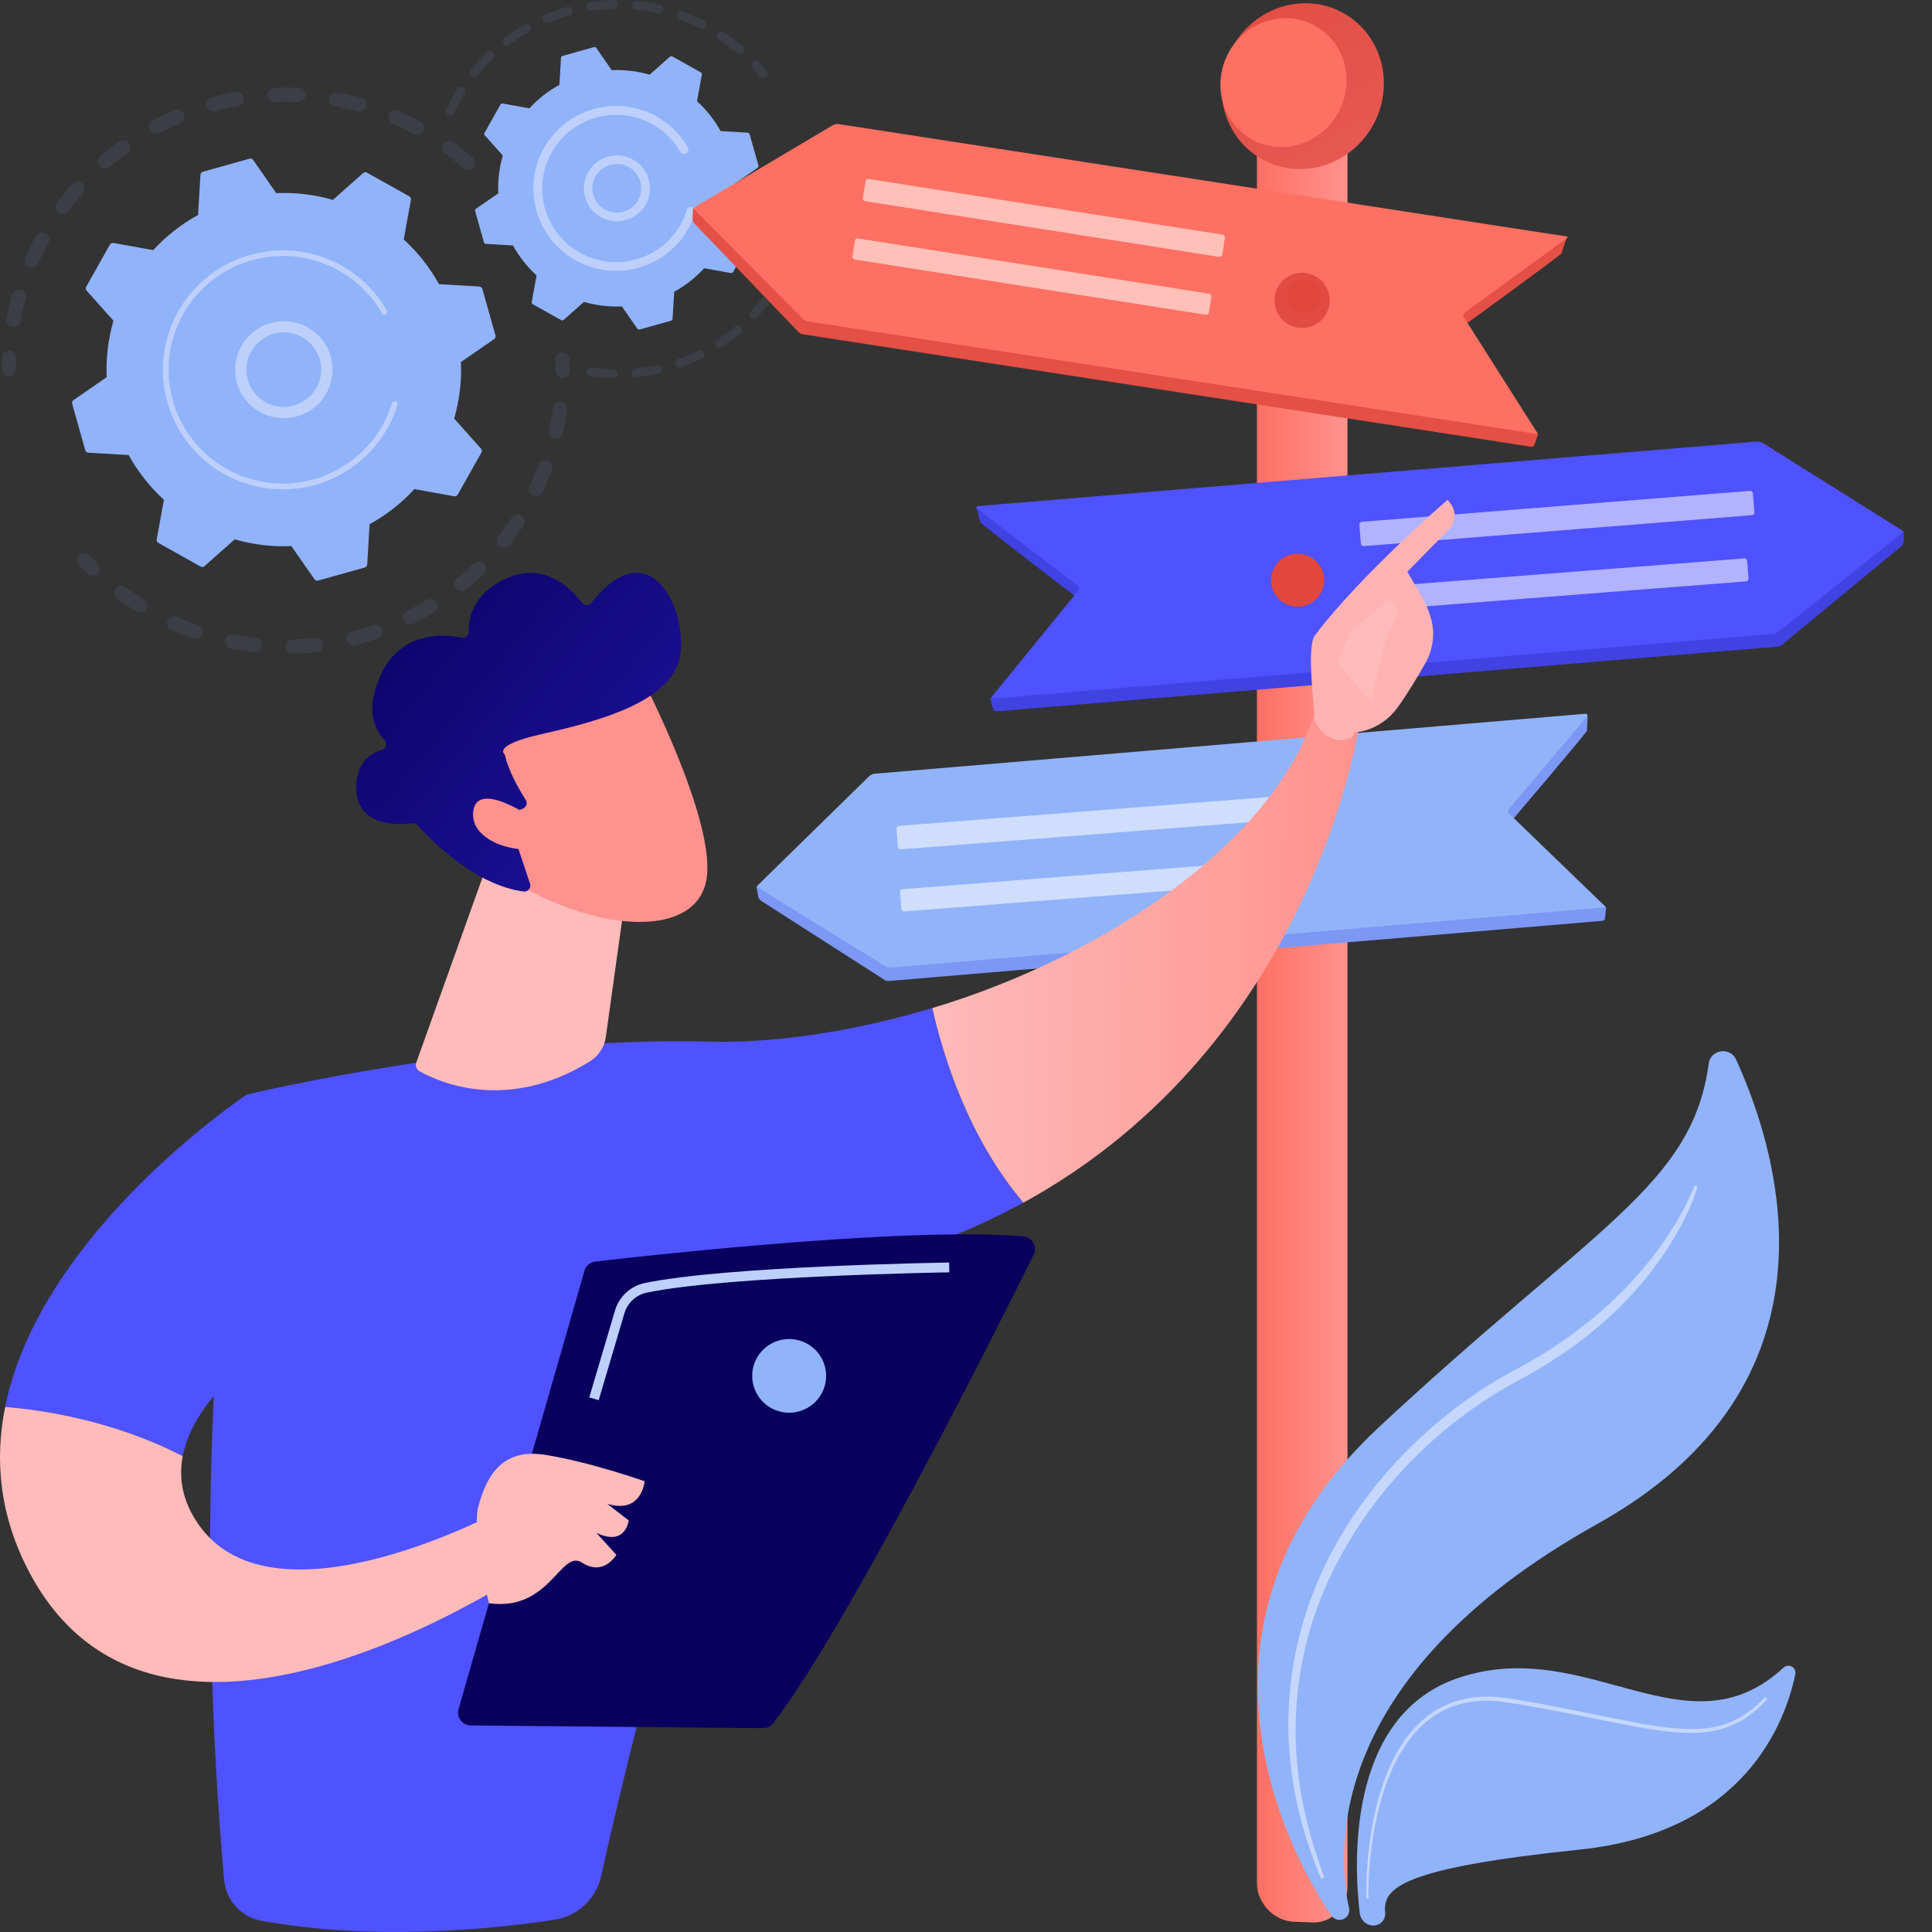 <svg width="91" height="91" viewBox="0 0 91 91" fill="none" xmlns="http://www.w3.org/2000/svg">
<rect x="0" y="0" width="91" height="91" fill="#333333" stroke="none"/>
<g clip-path="url(#clip0)">
<g opacity="0.3">
<path opacity="0.3" d="M22.293 7.89C22.264 7.923 22.229 7.95 22.19 7.969C22.15 7.989 22.108 8.001 22.064 8.004C22.02 8.007 21.976 8.001 21.934 7.987C21.892 7.973 21.854 7.951 21.821 7.922C21.55 7.687 21.264 7.46 20.973 7.247C20.902 7.196 20.854 7.118 20.84 7.032C20.826 6.946 20.846 6.857 20.896 6.786L20.9 6.781C20.953 6.709 21.031 6.662 21.119 6.648C21.207 6.634 21.297 6.656 21.368 6.708C21.675 6.932 21.976 7.171 22.261 7.419C22.323 7.473 22.363 7.548 22.374 7.63C22.384 7.712 22.363 7.794 22.316 7.862C22.309 7.872 22.301 7.881 22.293 7.89ZM19.482 6.309C19.164 6.138 18.836 5.979 18.507 5.837C18.464 5.821 18.424 5.797 18.391 5.766C18.358 5.734 18.331 5.696 18.313 5.655C18.295 5.613 18.286 5.567 18.286 5.522C18.286 5.476 18.295 5.431 18.314 5.389C18.332 5.348 18.359 5.31 18.392 5.279C18.426 5.248 18.465 5.224 18.508 5.208C18.551 5.193 18.597 5.187 18.643 5.19C18.688 5.193 18.733 5.205 18.774 5.226C19.12 5.376 19.466 5.543 19.8 5.723C19.878 5.765 19.936 5.836 19.961 5.92C19.986 6.004 19.977 6.095 19.936 6.173C19.93 6.184 19.923 6.195 19.915 6.206C19.868 6.273 19.798 6.32 19.718 6.339C19.639 6.359 19.555 6.348 19.482 6.309ZM16.846 5.251C16.499 5.155 16.144 5.073 15.789 5.007C15.745 5 15.704 4.984 15.666 4.96C15.629 4.936 15.596 4.905 15.571 4.869C15.545 4.833 15.527 4.792 15.518 4.748C15.508 4.705 15.508 4.66 15.516 4.617C15.524 4.573 15.541 4.531 15.565 4.494C15.59 4.457 15.621 4.426 15.658 4.401C15.695 4.376 15.737 4.359 15.78 4.35C15.824 4.342 15.869 4.342 15.912 4.351C16.285 4.42 16.659 4.506 17.025 4.607C17.067 4.619 17.107 4.639 17.142 4.666C17.176 4.693 17.205 4.726 17.227 4.764C17.248 4.803 17.262 4.845 17.268 4.888C17.273 4.932 17.27 4.976 17.258 5.018C17.246 5.06 17.226 5.1 17.199 5.134C17.172 5.169 17.139 5.198 17.1 5.219C17.062 5.241 17.02 5.255 16.976 5.26C16.933 5.266 16.888 5.262 16.846 5.251ZM14.039 4.806C13.678 4.79 13.313 4.789 12.953 4.804C12.864 4.808 12.778 4.776 12.713 4.716C12.647 4.656 12.608 4.573 12.605 4.484C12.601 4.396 12.633 4.309 12.693 4.244C12.754 4.179 12.837 4.14 12.926 4.137C13.305 4.121 13.689 4.122 14.068 4.139C14.157 4.143 14.241 4.182 14.3 4.248C14.361 4.313 14.392 4.399 14.388 4.488C14.384 4.576 14.345 4.659 14.279 4.719C14.214 4.779 14.127 4.81 14.039 4.806ZM11.201 4.997C10.847 5.062 10.491 5.141 10.143 5.235C10.1 5.247 10.055 5.25 10.011 5.245C9.967 5.24 9.924 5.226 9.886 5.205C9.847 5.183 9.813 5.154 9.786 5.119C9.758 5.084 9.738 5.044 9.727 5.001C9.715 4.958 9.712 4.913 9.718 4.87C9.724 4.826 9.739 4.783 9.761 4.745C9.784 4.707 9.814 4.674 9.849 4.647C9.885 4.62 9.925 4.601 9.968 4.59C10.335 4.492 10.71 4.408 11.082 4.34C11.126 4.331 11.171 4.331 11.215 4.34C11.259 4.349 11.3 4.366 11.337 4.391C11.374 4.416 11.405 4.448 11.43 4.485C11.454 4.523 11.471 4.564 11.479 4.608C11.487 4.652 11.486 4.697 11.476 4.74C11.466 4.784 11.448 4.825 11.422 4.861C11.396 4.897 11.363 4.928 11.325 4.951C11.288 4.975 11.245 4.99 11.201 4.997ZM8.477 5.808C8.146 5.948 7.817 6.105 7.498 6.273C7.42 6.311 7.33 6.317 7.247 6.29C7.164 6.264 7.095 6.206 7.055 6.129C7.014 6.053 7.005 5.963 7.029 5.88C7.053 5.797 7.109 5.726 7.184 5.683C7.52 5.506 7.867 5.342 8.215 5.193C8.256 5.176 8.299 5.167 8.343 5.167C8.387 5.166 8.431 5.174 8.472 5.191C8.513 5.207 8.55 5.231 8.581 5.262C8.613 5.293 8.638 5.329 8.655 5.37C8.672 5.41 8.681 5.454 8.681 5.497C8.682 5.541 8.674 5.585 8.657 5.625C8.641 5.666 8.616 5.703 8.585 5.734C8.555 5.766 8.518 5.791 8.477 5.808ZM0.575 15.381C0.488 15.364 0.411 15.314 0.361 15.241C0.311 15.168 0.292 15.079 0.308 14.992C0.378 14.62 0.466 14.247 0.568 13.881C0.592 13.796 0.649 13.725 0.726 13.682C0.804 13.639 0.895 13.628 0.98 13.652C1.065 13.676 1.137 13.732 1.181 13.809C1.224 13.886 1.236 13.976 1.212 14.061C1.114 14.408 1.033 14.762 0.966 15.114C0.958 15.158 0.941 15.199 0.917 15.235C0.893 15.272 0.862 15.304 0.826 15.328C0.79 15.353 0.749 15.37 0.706 15.379C0.663 15.388 0.618 15.389 0.575 15.381H0.575ZM6.003 7.2C5.711 7.41 5.425 7.636 5.153 7.87C5.085 7.928 4.998 7.957 4.909 7.95C4.821 7.944 4.738 7.902 4.68 7.835C4.622 7.768 4.593 7.681 4.6 7.593C4.606 7.504 4.648 7.422 4.715 7.364C5.002 7.118 5.305 6.88 5.61 6.659C5.675 6.613 5.753 6.592 5.831 6.598C5.91 6.604 5.984 6.638 6.04 6.693C6.096 6.748 6.131 6.821 6.138 6.899C6.146 6.977 6.126 7.055 6.081 7.12C6.06 7.151 6.033 7.178 6.003 7.2ZM1.363 12.579C1.323 12.562 1.286 12.536 1.256 12.505C1.225 12.473 1.201 12.436 1.185 12.395C1.169 12.354 1.161 12.311 1.162 12.267C1.163 12.223 1.173 12.18 1.19 12.14C1.342 11.793 1.511 11.449 1.692 11.117C1.734 11.039 1.806 10.981 1.891 10.955C1.976 10.93 2.068 10.94 2.146 10.982C2.224 11.024 2.282 11.095 2.308 11.18C2.333 11.265 2.324 11.357 2.281 11.435C2.109 11.751 1.949 12.078 1.805 12.407C1.796 12.428 1.785 12.447 1.772 12.466C1.728 12.529 1.662 12.575 1.588 12.595C1.513 12.616 1.434 12.61 1.363 12.579ZM3.903 9.108C3.666 9.377 3.438 9.661 3.224 9.951C3.172 10.021 3.094 10.067 3.007 10.081C2.921 10.094 2.832 10.073 2.761 10.022C2.69 9.971 2.641 9.894 2.626 9.808C2.611 9.722 2.631 9.633 2.681 9.561L2.684 9.555C2.909 9.251 3.15 8.952 3.399 8.668C3.455 8.602 3.535 8.56 3.621 8.552C3.707 8.543 3.793 8.568 3.861 8.621C3.929 8.675 3.974 8.752 3.986 8.838C3.998 8.923 3.976 9.01 3.925 9.08C3.919 9.09 3.911 9.099 3.903 9.108Z" fill="#91B3FA"/>
<path opacity="0.3" d="M0.688 17.578C0.727 17.522 0.748 17.456 0.749 17.388C0.749 17.216 0.754 17.041 0.762 16.868C0.766 16.78 0.735 16.693 0.675 16.628C0.615 16.562 0.531 16.523 0.443 16.519C0.354 16.515 0.267 16.547 0.202 16.606C0.136 16.666 0.097 16.749 0.093 16.838C0.085 17.02 0.08 17.203 0.079 17.385C0.079 17.456 0.101 17.525 0.143 17.583C0.185 17.64 0.244 17.683 0.312 17.705C0.38 17.726 0.453 17.726 0.521 17.703C0.589 17.68 0.647 17.636 0.688 17.578Z" fill="#91B3FA"/>
</g>
<g opacity="0.3">
<path opacity="0.3" d="M4.629 26.967C4.675 26.902 4.696 26.823 4.688 26.744C4.681 26.665 4.646 26.591 4.588 26.536C4.465 26.416 4.341 26.291 4.222 26.166C4.192 26.131 4.156 26.102 4.116 26.082C4.075 26.061 4.03 26.049 3.985 26.047C3.939 26.044 3.893 26.05 3.85 26.066C3.807 26.081 3.768 26.106 3.735 26.137C3.701 26.168 3.675 26.206 3.657 26.248C3.639 26.29 3.63 26.335 3.63 26.38C3.63 26.426 3.639 26.471 3.657 26.513C3.676 26.554 3.702 26.592 3.735 26.623C3.861 26.756 3.991 26.887 4.122 27.013C4.156 27.047 4.198 27.073 4.244 27.089C4.289 27.105 4.338 27.111 4.386 27.107C4.435 27.102 4.481 27.087 4.523 27.063C4.565 27.038 4.601 27.005 4.629 26.965V26.967Z" fill="#91B3FA"/>
<path opacity="0.3" d="M24.004 25.667C23.949 25.737 23.869 25.782 23.781 25.793C23.692 25.804 23.604 25.78 23.534 25.725C23.463 25.671 23.418 25.591 23.407 25.503C23.396 25.415 23.42 25.326 23.475 25.257C23.692 24.98 23.899 24.689 24.095 24.39C24.145 24.319 24.221 24.269 24.307 24.252C24.392 24.236 24.481 24.253 24.554 24.301C24.627 24.348 24.679 24.422 24.698 24.508C24.717 24.592 24.702 24.681 24.656 24.756C24.572 24.885 24.485 25.012 24.396 25.138C24.27 25.318 24.138 25.495 24.004 25.667ZM25.102 23.327C25.062 23.308 25.026 23.282 24.997 23.249C24.967 23.217 24.945 23.179 24.93 23.137C24.915 23.096 24.909 23.052 24.911 23.009C24.913 22.965 24.924 22.922 24.943 22.883C25.095 22.562 25.236 22.233 25.36 21.903C25.375 21.86 25.398 21.822 25.428 21.789C25.458 21.755 25.494 21.729 25.534 21.71C25.575 21.691 25.619 21.68 25.663 21.678C25.708 21.676 25.753 21.683 25.794 21.699C25.836 21.715 25.875 21.739 25.907 21.769C25.939 21.8 25.965 21.837 25.983 21.878C26.001 21.919 26.011 21.962 26.012 22.007C26.012 22.052 26.004 22.096 25.987 22.137C25.856 22.485 25.708 22.832 25.548 23.169C25.54 23.186 25.53 23.202 25.519 23.218C25.474 23.282 25.407 23.328 25.331 23.348C25.254 23.368 25.173 23.361 25.102 23.327ZM22.787 27.022C22.519 27.281 22.238 27.533 21.949 27.769C21.915 27.797 21.876 27.818 21.834 27.831C21.792 27.843 21.747 27.848 21.704 27.843C21.66 27.839 21.617 27.826 21.578 27.806C21.54 27.785 21.505 27.757 21.477 27.723C21.449 27.689 21.428 27.651 21.415 27.609C21.402 27.567 21.398 27.523 21.402 27.479C21.407 27.435 21.419 27.393 21.44 27.354C21.461 27.315 21.489 27.281 21.523 27.253C21.797 27.029 22.065 26.79 22.318 26.544C22.378 26.486 22.457 26.452 22.541 26.449C22.624 26.446 22.706 26.475 22.769 26.529C22.833 26.582 22.874 26.658 22.884 26.741C22.895 26.823 22.874 26.907 22.826 26.975C22.814 26.992 22.801 27.008 22.787 27.022ZM26.111 20.646C26.024 20.627 25.949 20.574 25.901 20.499C25.854 20.424 25.838 20.333 25.858 20.247C25.936 19.902 26 19.55 26.048 19.202C26.061 19.114 26.107 19.035 26.178 18.981C26.249 18.928 26.338 18.905 26.426 18.917C26.514 18.929 26.593 18.975 26.647 19.046C26.701 19.116 26.724 19.205 26.712 19.293C26.661 19.661 26.593 20.032 26.511 20.395C26.492 20.482 26.439 20.557 26.364 20.604C26.288 20.651 26.198 20.667 26.111 20.648V20.646ZM20.463 28.824C20.146 29.018 19.816 29.201 19.48 29.368C19.441 29.389 19.398 29.401 19.354 29.405C19.309 29.409 19.265 29.404 19.223 29.39C19.18 29.377 19.141 29.355 19.108 29.326C19.074 29.297 19.046 29.262 19.026 29.222C19.006 29.183 18.994 29.14 18.991 29.096C18.988 29.051 18.994 29.007 19.008 28.965C19.023 28.923 19.045 28.885 19.075 28.852C19.104 28.818 19.14 28.791 19.18 28.772C19.496 28.613 19.81 28.439 20.111 28.254C20.187 28.211 20.277 28.198 20.361 28.22C20.446 28.241 20.519 28.295 20.565 28.369C20.61 28.443 20.625 28.532 20.606 28.617C20.587 28.702 20.535 28.776 20.462 28.824H20.463ZM17.8 30.073C17.447 30.194 17.085 30.302 16.723 30.392C16.68 30.402 16.636 30.405 16.593 30.398C16.549 30.392 16.507 30.377 16.47 30.355C16.432 30.332 16.399 30.302 16.372 30.267C16.346 30.232 16.327 30.192 16.317 30.15C16.306 30.107 16.303 30.063 16.31 30.02C16.316 29.976 16.331 29.934 16.354 29.897C16.376 29.859 16.406 29.826 16.441 29.8C16.477 29.774 16.517 29.755 16.559 29.744C16.903 29.658 17.247 29.556 17.583 29.442C17.624 29.427 17.668 29.422 17.712 29.424C17.756 29.427 17.799 29.438 17.838 29.458C17.878 29.477 17.913 29.504 17.942 29.537C17.971 29.57 17.994 29.608 18.008 29.649C18.022 29.691 18.028 29.735 18.025 29.778C18.023 29.822 18.011 29.865 17.992 29.904C17.973 29.944 17.946 29.979 17.913 30.008C17.88 30.037 17.841 30.059 17.8 30.073H17.8ZM14.927 30.715C14.555 30.756 14.178 30.782 13.806 30.792C13.761 30.794 13.717 30.787 13.675 30.771C13.634 30.756 13.595 30.733 13.563 30.702C13.53 30.672 13.504 30.636 13.486 30.596C13.468 30.555 13.458 30.512 13.457 30.467C13.455 30.423 13.463 30.379 13.479 30.338C13.495 30.296 13.519 30.259 13.55 30.227C13.581 30.195 13.618 30.169 13.659 30.152C13.699 30.134 13.743 30.125 13.788 30.125C14.142 30.115 14.5 30.09 14.853 30.051C14.941 30.042 15.03 30.067 15.099 30.123C15.168 30.178 15.213 30.258 15.223 30.346C15.233 30.434 15.207 30.523 15.151 30.592C15.096 30.661 15.015 30.705 14.927 30.715ZM11.982 30.717C11.61 30.676 11.236 30.619 10.87 30.547C10.783 30.53 10.707 30.479 10.657 30.405C10.607 30.332 10.589 30.242 10.607 30.155C10.624 30.068 10.675 29.991 10.748 29.942C10.822 29.893 10.913 29.875 11 29.892C11.347 29.96 11.703 30.014 12.055 30.053C12.143 30.063 12.224 30.107 12.28 30.176C12.335 30.245 12.361 30.333 12.351 30.421C12.342 30.509 12.297 30.59 12.228 30.645C12.159 30.701 12.07 30.726 11.982 30.717ZM9.106 30.073C8.754 29.951 8.402 29.814 8.061 29.663C8.021 29.646 7.985 29.62 7.955 29.588C7.924 29.557 7.9 29.519 7.884 29.478C7.869 29.438 7.861 29.394 7.862 29.35C7.863 29.306 7.873 29.263 7.891 29.223C7.908 29.183 7.934 29.147 7.966 29.116C7.998 29.086 8.035 29.062 8.076 29.047C8.117 29.031 8.161 29.023 8.205 29.024C8.249 29.025 8.292 29.035 8.332 29.053C8.657 29.196 8.991 29.327 9.326 29.442C9.367 29.456 9.406 29.478 9.439 29.507C9.472 29.536 9.498 29.572 9.518 29.611C9.537 29.65 9.548 29.693 9.551 29.737C9.554 29.781 9.548 29.825 9.533 29.866C9.523 29.896 9.508 29.924 9.491 29.949C9.449 30.009 9.389 30.053 9.319 30.075C9.25 30.097 9.175 30.096 9.106 30.073ZM6.446 28.817C6.212 28.673 5.98 28.521 5.755 28.364C5.674 28.307 5.594 28.249 5.515 28.191C5.479 28.165 5.448 28.133 5.425 28.095C5.402 28.058 5.387 28.016 5.38 27.973C5.374 27.929 5.376 27.885 5.387 27.842C5.397 27.799 5.417 27.759 5.443 27.724C5.469 27.689 5.502 27.659 5.54 27.636C5.577 27.614 5.619 27.599 5.663 27.592C5.706 27.585 5.75 27.587 5.793 27.598C5.836 27.608 5.876 27.627 5.911 27.653C5.987 27.709 6.064 27.763 6.141 27.817C6.354 27.966 6.575 28.111 6.796 28.247C6.872 28.294 6.926 28.368 6.946 28.454C6.967 28.54 6.952 28.631 6.906 28.706C6.902 28.712 6.898 28.718 6.895 28.724C6.846 28.793 6.772 28.841 6.689 28.858C6.606 28.876 6.519 28.861 6.446 28.817Z" fill="#91B3FA"/>
<path opacity="0.3" d="M26.776 17.659C26.816 17.603 26.838 17.536 26.838 17.468C26.838 17.287 26.834 17.103 26.827 16.92C26.826 16.876 26.816 16.832 26.797 16.792C26.779 16.752 26.753 16.715 26.721 16.685C26.688 16.655 26.65 16.631 26.608 16.616C26.567 16.601 26.523 16.594 26.478 16.596C26.434 16.597 26.39 16.608 26.35 16.627C26.31 16.645 26.274 16.672 26.244 16.705C26.214 16.738 26.191 16.776 26.176 16.818C26.162 16.86 26.155 16.904 26.158 16.948C26.165 17.121 26.169 17.296 26.169 17.468C26.169 17.538 26.191 17.608 26.233 17.665C26.276 17.722 26.335 17.764 26.403 17.786C26.47 17.807 26.543 17.806 26.611 17.784C26.678 17.761 26.736 17.717 26.777 17.659H26.776Z" fill="#91B3FA"/>
</g>
<path d="M22.72 13.609C22.711 13.578 22.693 13.55 22.667 13.53C22.642 13.509 22.611 13.497 22.578 13.495L20.678 13.385C20.242 12.597 19.681 11.885 19.016 11.278L19.356 9.41C19.362 9.378 19.358 9.346 19.344 9.316C19.33 9.287 19.307 9.263 19.279 9.247L17.284 8.133C17.256 8.117 17.223 8.11 17.191 8.114C17.159 8.117 17.128 8.131 17.104 8.152L15.681 9.414C14.815 9.164 13.913 9.057 13.011 9.097L11.926 7.536C11.908 7.509 11.881 7.489 11.851 7.478C11.82 7.467 11.787 7.466 11.755 7.474L9.555 8.091C9.524 8.099 9.496 8.117 9.476 8.143C9.455 8.168 9.443 8.199 9.441 8.231L9.33 10.125C8.54 10.559 7.826 11.119 7.216 11.782L5.342 11.444C5.31 11.438 5.277 11.442 5.247 11.456C5.218 11.47 5.194 11.492 5.178 11.521L4.059 13.507C4.043 13.535 4.036 13.568 4.04 13.6C4.043 13.632 4.057 13.662 4.078 13.687L5.344 15.105C5.094 15.969 4.986 16.867 5.026 17.766L3.461 18.846C3.434 18.864 3.414 18.891 3.402 18.921C3.391 18.952 3.39 18.985 3.399 19.016L4.017 21.209C4.026 21.241 4.044 21.268 4.07 21.289C4.095 21.309 4.126 21.321 4.159 21.323L6.059 21.433C6.494 22.221 7.056 22.933 7.721 23.54L7.381 25.408C7.375 25.439 7.38 25.472 7.393 25.502C7.407 25.531 7.43 25.555 7.458 25.571L9.451 26.686C9.479 26.702 9.512 26.709 9.544 26.705C9.577 26.702 9.607 26.688 9.632 26.666L11.054 25.405C11.921 25.655 12.823 25.762 13.724 25.722L14.812 27.285C14.831 27.312 14.857 27.332 14.888 27.343C14.918 27.354 14.952 27.355 14.983 27.346L17.183 26.73C17.215 26.722 17.242 26.703 17.263 26.678C17.283 26.653 17.295 26.622 17.297 26.589L17.407 24.692C18.197 24.259 18.911 23.699 19.521 23.036L21.394 23.375C21.426 23.381 21.459 23.376 21.488 23.363C21.518 23.349 21.542 23.326 21.558 23.298L22.677 21.313C22.693 21.285 22.699 21.252 22.696 21.22C22.692 21.187 22.679 21.157 22.657 21.133L21.392 19.715C21.642 18.851 21.75 17.952 21.71 17.054L23.276 15.972C23.303 15.953 23.323 15.927 23.334 15.896C23.345 15.866 23.347 15.832 23.338 15.801L22.72 13.609Z" fill="#91B3FA"/>
<path d="M15.035 18.985C14.627 19.415 14.068 19.67 13.475 19.698C12.882 19.725 12.301 19.522 11.855 19.131C11.409 18.741 11.132 18.193 11.083 17.604C11.034 17.014 11.216 16.428 11.591 15.969C11.966 15.511 12.505 15.215 13.094 15.144C13.684 15.073 14.278 15.233 14.752 15.589C15.225 15.946 15.542 16.472 15.635 17.056C15.727 17.641 15.589 18.239 15.249 18.724C15.184 18.816 15.113 18.903 15.035 18.985ZM11.608 17.456C11.618 17.862 11.77 18.251 12.037 18.558C12.303 18.865 12.668 19.071 13.07 19.14C13.471 19.208 13.884 19.136 14.238 18.936C14.592 18.735 14.866 18.419 15.012 18.04C15.158 17.661 15.168 17.243 15.04 16.858C14.912 16.472 14.653 16.143 14.309 15.926C13.965 15.709 13.556 15.618 13.151 15.668C12.747 15.718 12.373 15.906 12.092 16.2C12.032 16.263 11.977 16.331 11.927 16.402C11.709 16.709 11.597 17.079 11.608 17.456Z" fill="#BDD0FB"/>
<path d="M17.936 20.664C18.048 20.506 18.151 20.343 18.246 20.174C18.276 20.121 18.305 20.067 18.334 20.013C18.473 19.746 18.591 19.468 18.686 19.183L18.689 19.171L18.7 19.138C18.707 19.117 18.714 19.096 18.721 19.073C18.727 19.056 18.729 19.038 18.728 19.02C18.727 19.002 18.722 18.985 18.714 18.969C18.706 18.953 18.695 18.938 18.681 18.927C18.667 18.915 18.651 18.906 18.634 18.901C18.616 18.896 18.598 18.894 18.58 18.896C18.562 18.898 18.545 18.903 18.529 18.912C18.514 18.921 18.5 18.932 18.488 18.947C18.477 18.961 18.469 18.977 18.465 18.994C18.228 19.759 17.823 20.462 17.278 21.05C16.734 21.639 16.064 22.099 15.318 22.396C14.573 22.693 13.77 22.82 12.968 22.768C12.167 22.716 11.387 22.486 10.687 22.094C10.525 22.004 10.369 21.906 10.218 21.8C9.13 21.035 8.366 19.895 8.073 18.601C7.779 17.307 7.977 15.95 8.629 14.793C10.082 12.213 13.368 11.294 15.955 12.742C16.803 13.216 17.507 13.912 17.991 14.753C18 14.77 18.014 14.785 18.03 14.796C18.055 14.814 18.085 14.822 18.115 14.82C18.146 14.819 18.175 14.806 18.197 14.786C18.22 14.765 18.235 14.738 18.239 14.708C18.244 14.678 18.238 14.647 18.223 14.621C17.812 13.905 17.248 13.288 16.571 12.815C16.415 12.705 16.253 12.603 16.086 12.509C13.37 10.99 9.92 11.957 8.395 14.663C7.711 15.877 7.503 17.302 7.811 18.66C8.12 20.019 8.922 21.216 10.064 22.019C10.222 22.13 10.386 22.233 10.555 22.328C11.774 23.01 13.203 23.217 14.566 22.91C15.93 22.603 17.13 21.803 17.936 20.664H17.936Z" fill="#BDD0FB"/>
<g opacity="0.3">
<path opacity="0.3" d="M36.108 3.599C36.134 3.563 36.147 3.519 36.145 3.474C36.144 3.43 36.128 3.387 36.1 3.352C35.991 3.215 35.876 3.08 35.758 2.95C35.74 2.929 35.718 2.912 35.694 2.9C35.669 2.888 35.642 2.881 35.615 2.879C35.587 2.878 35.56 2.881 35.534 2.89C35.508 2.899 35.484 2.913 35.464 2.932C35.443 2.95 35.427 2.972 35.415 2.997C35.404 3.022 35.397 3.049 35.396 3.076C35.394 3.103 35.399 3.131 35.408 3.156C35.418 3.182 35.432 3.205 35.451 3.225C35.563 3.35 35.672 3.479 35.779 3.609C35.795 3.63 35.816 3.648 35.84 3.661C35.864 3.674 35.89 3.683 35.917 3.686C35.944 3.689 35.971 3.686 35.998 3.679C36.024 3.671 36.048 3.659 36.069 3.642C36.084 3.629 36.097 3.615 36.108 3.599Z" fill="#91B3FA"/>
<path opacity="0.3" d="M34.993 2.471C34.958 2.513 34.907 2.538 34.852 2.542C34.797 2.546 34.743 2.528 34.701 2.492C34.483 2.303 34.254 2.126 34.017 1.96C33.968 1.925 33.919 1.891 33.867 1.857C33.844 1.841 33.825 1.822 33.81 1.799C33.795 1.777 33.784 1.752 33.779 1.725C33.774 1.698 33.774 1.671 33.779 1.645C33.785 1.618 33.795 1.593 33.81 1.57C33.842 1.526 33.889 1.496 33.943 1.486C33.996 1.475 34.051 1.485 34.097 1.514C34.151 1.55 34.203 1.586 34.255 1.622C34.504 1.796 34.743 1.983 34.972 2.181C35.013 2.217 35.038 2.268 35.042 2.322C35.046 2.376 35.029 2.43 34.993 2.472V2.471ZM32.962 1.326C32.649 1.168 32.327 1.029 31.998 0.911C31.949 0.89 31.911 0.852 31.89 0.803C31.868 0.755 31.866 0.701 31.884 0.651C31.902 0.602 31.938 0.561 31.985 0.537C32.032 0.513 32.087 0.508 32.137 0.523C32.483 0.647 32.82 0.793 33.148 0.958C33.172 0.971 33.194 0.988 33.211 1.008C33.229 1.029 33.242 1.052 33.251 1.078C33.259 1.104 33.263 1.131 33.261 1.158C33.258 1.185 33.251 1.212 33.239 1.236C33.234 1.244 33.229 1.253 33.223 1.261C33.195 1.302 33.152 1.331 33.104 1.342C33.056 1.354 33.005 1.349 32.96 1.326H32.962ZM30.988 0.617C30.646 0.54 30.3 0.484 29.951 0.45C29.898 0.443 29.85 0.415 29.817 0.374C29.784 0.332 29.768 0.279 29.773 0.225C29.779 0.172 29.804 0.123 29.845 0.089C29.886 0.054 29.939 0.036 29.992 0.04C30.358 0.076 30.721 0.134 31.08 0.215C31.106 0.221 31.131 0.232 31.154 0.247C31.176 0.263 31.195 0.283 31.209 0.306C31.224 0.329 31.233 0.354 31.238 0.381C31.243 0.407 31.242 0.435 31.236 0.461C31.23 0.488 31.219 0.513 31.203 0.535C31.188 0.557 31.168 0.576 31.145 0.59C31.122 0.605 31.096 0.614 31.069 0.619C31.043 0.624 31.015 0.623 30.989 0.617H30.988ZM28.901 0.412C28.55 0.421 28.201 0.452 27.854 0.504C27.827 0.508 27.8 0.506 27.774 0.5C27.747 0.493 27.722 0.482 27.701 0.466C27.679 0.449 27.66 0.429 27.646 0.406C27.632 0.383 27.623 0.357 27.619 0.33C27.615 0.303 27.616 0.276 27.623 0.25C27.629 0.224 27.641 0.199 27.657 0.177C27.673 0.155 27.694 0.137 27.717 0.123C27.74 0.109 27.766 0.1 27.793 0.096C28.156 0.041 28.523 0.009 28.89 6.62483e-05C28.918 -0.001 28.945 0.004 28.97 0.014C28.995 0.023 29.018 0.038 29.038 0.057C29.058 0.075 29.074 0.098 29.085 0.122C29.096 0.147 29.102 0.174 29.102 0.201C29.103 0.228 29.098 0.255 29.089 0.28C29.079 0.305 29.064 0.329 29.046 0.348C29.027 0.368 29.004 0.384 28.98 0.395C28.955 0.406 28.928 0.412 28.901 0.412ZM26.827 0.722C26.489 0.816 26.158 0.93 25.834 1.064C25.809 1.074 25.782 1.079 25.755 1.079C25.728 1.079 25.701 1.074 25.676 1.064C25.651 1.053 25.628 1.038 25.609 1.019C25.59 1 25.574 0.977 25.564 0.952C25.553 0.927 25.548 0.9 25.548 0.873C25.548 0.846 25.553 0.819 25.564 0.794C25.574 0.769 25.589 0.747 25.609 0.727C25.628 0.708 25.651 0.693 25.676 0.683C26.015 0.542 26.362 0.422 26.716 0.323C26.768 0.311 26.823 0.319 26.869 0.347C26.915 0.374 26.949 0.418 26.963 0.469C26.978 0.52 26.971 0.575 26.946 0.622C26.921 0.669 26.878 0.705 26.827 0.721V0.722ZM24.891 1.524C24.587 1.696 24.294 1.887 24.013 2.096C23.991 2.112 23.966 2.124 23.94 2.131C23.914 2.137 23.886 2.139 23.86 2.135C23.805 2.127 23.756 2.098 23.723 2.054C23.691 2.01 23.677 1.955 23.684 1.901C23.692 1.847 23.722 1.798 23.766 1.765C24.06 1.547 24.368 1.346 24.687 1.165C24.728 1.142 24.775 1.134 24.821 1.141C24.868 1.148 24.91 1.171 24.942 1.206C24.973 1.241 24.992 1.285 24.995 1.332C24.998 1.378 24.985 1.425 24.958 1.463C24.941 1.488 24.918 1.509 24.891 1.524ZM23.212 2.773C22.959 3.015 22.722 3.272 22.501 3.543C22.466 3.585 22.416 3.612 22.361 3.618C22.306 3.623 22.252 3.607 22.209 3.572C22.166 3.538 22.14 3.488 22.134 3.433C22.128 3.379 22.145 3.324 22.18 3.282C22.411 2.997 22.66 2.728 22.925 2.474C22.962 2.433 23.012 2.409 23.066 2.405C23.121 2.401 23.174 2.419 23.215 2.455C23.256 2.49 23.282 2.541 23.286 2.595C23.29 2.649 23.273 2.702 23.238 2.744C23.23 2.754 23.221 2.764 23.212 2.773ZM21.114 5.414C21.065 5.391 21.027 5.349 21.009 5.298C20.99 5.246 20.993 5.19 21.016 5.141C21.151 4.853 21.3 4.572 21.464 4.299C21.489 4.258 21.515 4.217 21.54 4.176C21.57 4.132 21.616 4.101 21.669 4.09C21.721 4.079 21.776 4.089 21.822 4.117C21.867 4.146 21.899 4.19 21.912 4.242C21.925 4.294 21.917 4.349 21.89 4.395C21.866 4.434 21.842 4.472 21.819 4.512C21.661 4.772 21.517 5.04 21.388 5.315C21.383 5.326 21.377 5.337 21.37 5.348C21.342 5.387 21.3 5.415 21.254 5.428C21.207 5.44 21.157 5.435 21.113 5.414H21.114Z" fill="#91B3FA"/>
</g>
<g opacity="0.3">
<path opacity="0.3" d="M36.35 14.124C36.138 14.416 35.909 14.695 35.664 14.959C35.626 14.997 35.575 15.019 35.521 15.02C35.468 15.021 35.416 15.001 35.377 14.965C35.337 14.928 35.313 14.878 35.31 14.825C35.307 14.772 35.325 14.719 35.36 14.679C35.594 14.427 35.813 14.161 36.016 13.882C36.031 13.86 36.051 13.841 36.074 13.827C36.097 13.813 36.123 13.803 36.15 13.799C36.177 13.794 36.204 13.795 36.23 13.801C36.257 13.807 36.282 13.818 36.304 13.834C36.326 13.85 36.345 13.87 36.359 13.893C36.374 13.915 36.383 13.941 36.388 13.968C36.392 13.995 36.392 14.022 36.386 14.048C36.379 14.075 36.368 14.1 36.352 14.122L36.35 14.124ZM36.649 13.293C36.625 13.28 36.604 13.262 36.587 13.241C36.57 13.22 36.558 13.195 36.55 13.169C36.543 13.143 36.541 13.116 36.544 13.089C36.547 13.062 36.555 13.036 36.568 13.013C36.735 12.713 36.884 12.403 37.014 12.085C37.034 12.034 37.074 11.994 37.125 11.972C37.175 11.951 37.232 11.951 37.283 11.971C37.334 11.992 37.375 12.032 37.396 12.082C37.417 12.133 37.418 12.189 37.397 12.24C37.261 12.573 37.106 12.898 36.931 13.212C36.928 13.219 36.924 13.225 36.92 13.232C36.89 13.274 36.846 13.303 36.796 13.314C36.746 13.326 36.694 13.318 36.649 13.293V13.293ZM34.879 15.706C34.603 15.938 34.313 16.154 34.011 16.351C33.965 16.379 33.91 16.388 33.858 16.376C33.806 16.364 33.76 16.332 33.731 16.288C33.702 16.243 33.691 16.189 33.7 16.137C33.71 16.084 33.74 16.037 33.784 16.006C34.072 15.818 34.349 15.613 34.613 15.391C34.651 15.359 34.7 15.342 34.75 15.343C34.8 15.344 34.848 15.363 34.885 15.397C34.922 15.431 34.946 15.477 34.951 15.526C34.957 15.576 34.944 15.626 34.915 15.667C34.905 15.681 34.894 15.694 34.881 15.706H34.879ZM37.489 11.36C37.462 11.353 37.438 11.341 37.416 11.324C37.395 11.308 37.376 11.287 37.363 11.264C37.349 11.24 37.34 11.214 37.337 11.187C37.333 11.16 37.335 11.133 37.342 11.107C37.432 10.775 37.501 10.438 37.549 10.098C37.557 10.043 37.586 9.995 37.63 9.962C37.673 9.929 37.729 9.915 37.783 9.922C37.837 9.93 37.886 9.959 37.919 10.003C37.952 10.046 37.966 10.101 37.959 10.155C37.908 10.512 37.836 10.866 37.742 11.214C37.736 11.237 37.725 11.259 37.711 11.279C37.687 11.314 37.652 11.34 37.613 11.354C37.573 11.369 37.529 11.371 37.489 11.36ZM33.072 16.886C32.748 17.045 32.415 17.185 32.074 17.304C32.048 17.314 32.02 17.319 31.992 17.318C31.964 17.317 31.937 17.311 31.912 17.3C31.886 17.288 31.864 17.271 31.845 17.251C31.826 17.23 31.812 17.206 31.803 17.18C31.793 17.154 31.79 17.126 31.791 17.099C31.793 17.071 31.801 17.044 31.813 17.019C31.826 16.994 31.843 16.972 31.864 16.954C31.886 16.936 31.91 16.923 31.937 16.915C32.262 16.801 32.58 16.668 32.889 16.516C32.938 16.494 32.994 16.491 33.044 16.509C33.095 16.527 33.137 16.564 33.16 16.613C33.184 16.661 33.188 16.716 33.172 16.767C33.155 16.818 33.12 16.861 33.072 16.886ZM31.033 17.6C30.68 17.677 30.322 17.733 29.962 17.768C29.907 17.773 29.853 17.756 29.81 17.722C29.768 17.687 29.741 17.637 29.736 17.582C29.731 17.528 29.747 17.474 29.782 17.431C29.817 17.389 29.868 17.363 29.922 17.357C30.265 17.324 30.606 17.271 30.943 17.197C30.997 17.185 31.053 17.195 31.099 17.224C31.146 17.254 31.178 17.3 31.19 17.354C31.202 17.407 31.192 17.463 31.163 17.51C31.133 17.556 31.087 17.588 31.033 17.6ZM28.88 17.807C28.518 17.797 28.158 17.767 27.8 17.714C27.747 17.705 27.7 17.675 27.668 17.631C27.637 17.588 27.623 17.534 27.631 17.481C27.639 17.428 27.668 17.38 27.71 17.347C27.753 17.314 27.807 17.299 27.86 17.306C28.201 17.356 28.545 17.386 28.89 17.394C28.944 17.397 28.994 17.421 29.031 17.46C29.067 17.5 29.087 17.552 29.086 17.605C29.084 17.659 29.062 17.71 29.024 17.748C28.985 17.785 28.934 17.806 28.88 17.807Z" fill="#91B3FA"/>
<path opacity="0.3" d="M38.008 9.184C38.032 9.15 38.045 9.11 38.046 9.069C38.049 8.893 38.046 8.716 38.04 8.542C38.035 8.489 38.011 8.439 37.971 8.404C37.931 8.369 37.878 8.35 37.825 8.352C37.771 8.354 37.721 8.377 37.684 8.416C37.647 8.454 37.626 8.506 37.626 8.559C37.633 8.724 37.635 8.894 37.632 9.062C37.631 9.106 37.645 9.149 37.67 9.185C37.696 9.221 37.733 9.248 37.775 9.262C37.817 9.275 37.862 9.275 37.904 9.261C37.946 9.247 37.983 9.22 38.008 9.184Z" fill="#91B3FA"/>
</g>
<path d="M35.309 6.325C35.303 6.304 35.291 6.286 35.274 6.272C35.257 6.259 35.236 6.251 35.215 6.249L33.942 6.175C33.65 5.648 33.275 5.172 32.83 4.765L33.057 3.516C33.061 3.495 33.058 3.473 33.049 3.453C33.04 3.433 33.025 3.417 33.005 3.406L31.672 2.66C31.653 2.649 31.631 2.645 31.61 2.647C31.588 2.65 31.567 2.659 31.551 2.673L30.599 3.517C30.019 3.35 29.416 3.279 28.813 3.305L28.087 2.26C28.074 2.242 28.056 2.229 28.035 2.222C28.015 2.215 27.993 2.215 27.972 2.221L26.5 2.632C26.479 2.638 26.46 2.65 26.447 2.667C26.433 2.684 26.425 2.705 26.424 2.726L26.349 3.995C25.82 4.285 25.343 4.66 24.935 5.103L23.681 4.877C23.66 4.873 23.638 4.875 23.618 4.885C23.598 4.894 23.582 4.909 23.571 4.928L22.823 6.257C22.812 6.276 22.808 6.298 22.81 6.319C22.812 6.341 22.821 6.361 22.836 6.378L23.683 7.326C23.515 7.905 23.443 8.506 23.47 9.107L22.421 9.831C22.403 9.843 22.39 9.861 22.382 9.881C22.375 9.901 22.374 9.924 22.38 9.945L22.794 11.412C22.799 11.433 22.812 11.452 22.829 11.465C22.846 11.479 22.866 11.487 22.888 11.488L24.162 11.562C24.453 12.089 24.828 12.566 25.273 12.972L25.046 14.222C25.042 14.243 25.045 14.265 25.054 14.285C25.064 14.305 25.079 14.321 25.098 14.331L26.431 15.078C26.45 15.088 26.472 15.093 26.494 15.091C26.515 15.088 26.536 15.079 26.552 15.065L27.504 14.22C28.084 14.387 28.688 14.459 29.291 14.433L30.017 15.478C30.029 15.496 30.047 15.509 30.067 15.517C30.088 15.524 30.11 15.525 30.131 15.519L31.604 15.107C31.625 15.101 31.643 15.088 31.657 15.072C31.671 15.055 31.678 15.034 31.68 15.012L31.754 13.743C32.283 13.452 32.76 13.078 33.168 12.634L34.422 12.861C34.443 12.865 34.465 12.862 34.485 12.853C34.505 12.844 34.521 12.829 34.532 12.81L35.28 11.48C35.291 11.461 35.296 11.44 35.293 11.418C35.291 11.396 35.282 11.376 35.268 11.36L34.42 10.413C34.588 9.835 34.66 9.233 34.633 8.632L35.682 7.908C35.7 7.896 35.713 7.878 35.721 7.858C35.728 7.837 35.729 7.815 35.723 7.794L35.309 6.325Z" fill="#91B3FA"/>
<path d="M30.187 9.941C29.91 10.232 29.529 10.405 29.127 10.422C28.724 10.439 28.331 10.301 28.029 10.035C27.727 9.769 27.54 9.397 27.507 8.996C27.475 8.596 27.599 8.199 27.855 7.888C28.11 7.577 28.476 7.377 28.876 7.33C29.277 7.283 29.68 7.392 30.001 7.635C30.322 7.878 30.536 8.235 30.598 8.632C30.66 9.029 30.566 9.434 30.334 9.763C30.29 9.826 30.241 9.885 30.187 9.941ZM28.26 9.7C28.481 9.91 28.777 10.023 29.082 10.015C29.387 10.007 29.676 9.879 29.886 9.658C29.99 9.549 30.071 9.42 30.125 9.279C30.18 9.138 30.205 8.988 30.201 8.838C30.197 8.687 30.163 8.539 30.102 8.401C30.04 8.264 29.952 8.139 29.842 8.036C29.733 7.932 29.603 7.851 29.462 7.797C29.321 7.743 29.171 7.717 29.02 7.721C28.868 7.725 28.72 7.759 28.581 7.82C28.443 7.882 28.319 7.97 28.215 8.079C28.176 8.12 28.14 8.164 28.108 8.21C27.95 8.435 27.878 8.71 27.906 8.983C27.934 9.257 28.06 9.511 28.26 9.7Z" fill="#BDD0FB"/>
<path d="M32.207 11.11C32.435 10.786 32.614 10.428 32.735 10.05L32.745 10.018C32.758 9.976 32.757 9.932 32.743 9.891C32.729 9.85 32.702 9.814 32.667 9.789C32.649 9.777 32.629 9.767 32.608 9.761C32.556 9.745 32.499 9.75 32.451 9.776C32.403 9.802 32.366 9.845 32.35 9.897C32.277 10.133 32.179 10.361 32.057 10.576L32.037 10.612C31.75 11.111 31.342 11.531 30.85 11.833C30.582 11.997 30.294 12.124 29.992 12.211L29.985 12.213L29.962 12.219C29.522 12.344 29.061 12.38 28.607 12.326C28.152 12.272 27.713 12.129 27.315 11.904C27.211 11.846 27.109 11.783 27.011 11.714C26.586 11.414 26.233 11.023 25.98 10.569C25.726 10.116 25.578 9.611 25.546 9.093C25.514 8.574 25.599 8.055 25.795 7.574C25.991 7.093 26.293 6.661 26.678 6.312C27.063 5.962 27.522 5.703 28.021 5.554C28.521 5.405 29.047 5.369 29.562 5.449C30.077 5.53 30.567 5.724 30.996 6.018C31.425 6.312 31.783 6.699 32.043 7.149C32.058 7.175 32.079 7.197 32.103 7.215C32.142 7.242 32.189 7.255 32.236 7.252C32.283 7.249 32.327 7.23 32.362 7.199C32.397 7.167 32.42 7.124 32.427 7.078C32.434 7.032 32.425 6.984 32.402 6.943C32.118 6.45 31.729 6.025 31.262 5.698C30.418 5.105 29.371 4.87 28.352 5.046C27.334 5.222 26.427 5.794 25.832 6.636C25.237 7.478 25.001 8.521 25.178 9.536C25.354 10.552 25.928 11.455 26.773 12.048C26.882 12.125 26.995 12.196 27.112 12.261C27.954 12.731 28.94 12.873 29.881 12.661C30.822 12.448 31.651 11.896 32.207 11.11Z" fill="#BDD0FB"/>
<path d="M63.468 6.872V88.856C63.468 89.398 63.248 89.887 62.874 90.188C62.59 90.417 62.231 90.564 61.836 90.549L60.935 90.517C60.025 90.484 59.204 89.652 59.204 88.703V7.011L63.468 6.872Z" fill="url(#paint0_linear)"/>
<path d="M65.183 3.931C65.182 4.59 65.02 5.239 64.713 5.823C64.405 6.406 63.959 6.907 63.415 7.281C62.806 7.702 62.087 7.939 61.346 7.962C60.98 7.974 60.613 7.931 60.259 7.835C60.003 7.765 59.755 7.667 59.52 7.543C59.462 7.51 59.403 7.477 59.345 7.445C58.259 6.792 57.537 5.587 57.537 4.187C57.537 2.037 59.241 0.232 61.346 0.155C63.461 0.076 65.183 1.766 65.183 3.931Z" fill="url(#paint1_linear)"/>
<path d="M63.426 3.789C63.426 4.301 63.3 4.806 63.061 5.26C62.822 5.713 62.475 6.102 62.052 6.393C61.579 6.721 61.02 6.906 60.444 6.924C60.159 6.934 59.874 6.901 59.599 6.826C59.399 6.772 59.207 6.696 59.024 6.599C58.978 6.575 58.933 6.55 58.888 6.522C58.043 6.015 57.482 5.078 57.482 3.989C57.482 2.318 58.806 0.915 60.444 0.854C62.088 0.792 63.426 2.106 63.426 3.789Z" fill="url(#paint2_linear)"/>
<path d="M32.644 9.802L32.972 9.971L39.175 6.18L69.556 10.656L73.805 11.141L73.555 11.931C73.522 12.016 68.686 15.528 68.686 15.528L72.449 20.45L72.268 20.956C72.258 20.985 72.239 21.009 72.213 21.025C72.187 21.041 72.157 21.047 72.127 21.044L68.22 20.44L37.822 15.747C37.737 15.733 37.658 15.692 37.598 15.63L32.71 10.529C32.678 10.495 32.653 10.455 32.637 10.411C32.621 10.367 32.615 10.321 32.618 10.274L32.644 9.802Z" fill="url(#paint3_linear)"/>
<path d="M39.518 5.847L73.805 11.141C73.813 11.142 73.819 11.146 73.824 11.151C73.83 11.156 73.833 11.162 73.835 11.17C73.836 11.177 73.836 11.184 73.833 11.191C73.83 11.198 73.826 11.204 73.82 11.208L68.988 14.73C68.957 14.754 68.935 14.789 68.928 14.828C68.921 14.866 68.928 14.906 68.949 14.94L72.404 20.381C72.408 20.387 72.41 20.394 72.41 20.401C72.41 20.408 72.409 20.415 72.405 20.421C72.401 20.427 72.396 20.432 72.389 20.435C72.383 20.438 72.376 20.439 72.369 20.439L38.059 15.141C37.961 15.126 37.87 15.079 37.8 15.008L32.688 9.848C32.683 9.843 32.679 9.836 32.677 9.829C32.675 9.823 32.674 9.815 32.675 9.808C32.676 9.801 32.678 9.794 32.682 9.788C32.686 9.782 32.692 9.777 32.698 9.773L39.209 5.908C39.302 5.852 39.411 5.83 39.518 5.847Z" fill="url(#paint4_linear)"/>
<path d="M35.627 41.76L35.974 41.845L40.958 36.837L70.666 34.126L74.631 33.632C74.65 33.63 74.67 33.632 74.688 33.638C74.707 33.644 74.724 33.654 74.738 33.667C74.752 33.68 74.764 33.696 74.771 33.714C74.778 33.732 74.781 33.752 74.78 33.771L74.748 34.417C74.735 34.505 70.967 38.937 70.967 38.937L75.652 42.736L75.597 43.257C75.595 43.286 75.582 43.313 75.561 43.334C75.541 43.355 75.513 43.369 75.484 43.372L71.658 43.694L41.884 46.205C41.8 46.212 41.716 46.191 41.646 46.145L35.858 42.435C35.819 42.41 35.787 42.378 35.762 42.34C35.737 42.302 35.72 42.26 35.712 42.215L35.627 41.76Z" fill="#7D97F4"/>
<path d="M41.205 36.443L74.689 33.619C74.704 33.618 74.719 33.622 74.733 33.629C74.746 33.636 74.757 33.648 74.764 33.661C74.771 33.675 74.774 33.69 74.772 33.705C74.77 33.72 74.764 33.734 74.754 33.746L71.068 38.111C71.043 38.141 71.031 38.179 71.033 38.217C71.035 38.255 71.051 38.291 71.078 38.319L75.593 42.68C75.598 42.685 75.602 42.691 75.603 42.697C75.605 42.704 75.604 42.711 75.602 42.718C75.6 42.724 75.595 42.73 75.59 42.734C75.585 42.738 75.578 42.74 75.571 42.741L41.967 45.575C41.87 45.584 41.774 45.561 41.692 45.51L35.677 41.793C35.671 41.789 35.666 41.784 35.663 41.778C35.659 41.772 35.656 41.766 35.656 41.758C35.655 41.751 35.656 41.744 35.658 41.738C35.66 41.731 35.664 41.725 35.669 41.72L40.927 36.573C41.002 36.498 41.1 36.453 41.205 36.443Z" fill="#91B3FA"/>
<path opacity="0.56" d="M61.005 37.445L42.342 38.899C42.273 38.905 42.221 38.965 42.227 39.034L42.294 39.891C42.299 39.96 42.36 40.011 42.429 40.006L61.092 38.552C61.161 38.546 61.213 38.486 61.208 38.417L61.14 37.56C61.135 37.491 61.075 37.44 61.005 37.445Z" fill="white"/>
<path opacity="0.56" d="M61.105 41.488L42.59 42.93C42.557 42.932 42.524 42.922 42.499 42.9C42.474 42.879 42.458 42.848 42.455 42.815L42.393 42.015C42.39 41.982 42.401 41.949 42.423 41.924C42.444 41.899 42.475 41.883 42.508 41.881L61.023 40.438C61.056 40.436 61.089 40.447 61.114 40.468C61.14 40.49 61.155 40.52 61.158 40.554L61.221 41.353C61.223 41.386 61.212 41.419 61.191 41.444C61.169 41.469 61.138 41.485 61.105 41.488Z" fill="white"/>
<path d="M89.679 25.033L89.318 25.177L83.064 21.141L50.515 23.63L45.983 23.888L46.168 24.595C46.197 24.679 51.031 28.387 51.031 28.387L46.636 32.913L46.785 33.413C46.794 33.442 46.814 33.468 46.839 33.484C46.865 33.501 46.896 33.509 46.927 33.506L51.115 33.159L83.699 30.461C83.79 30.455 83.876 30.42 83.946 30.363L89.55 25.733C89.585 25.703 89.615 25.667 89.635 25.625C89.656 25.584 89.667 25.539 89.669 25.493L89.679 25.033Z" fill="url(#paint5_linear)"/>
<path d="M82.728 20.799L46.051 23.837C46.037 23.837 46.024 23.842 46.014 23.851C46.003 23.859 45.995 23.871 45.992 23.884C45.988 23.897 45.988 23.91 45.992 23.923C45.997 23.936 46.005 23.947 46.016 23.955L50.777 27.599C50.792 27.611 50.805 27.626 50.815 27.642C50.824 27.659 50.83 27.678 50.833 27.697C50.835 27.716 50.833 27.735 50.828 27.754C50.822 27.772 50.813 27.789 50.801 27.804L46.69 32.847C46.685 32.852 46.682 32.859 46.682 32.867C46.681 32.874 46.683 32.881 46.686 32.888C46.69 32.894 46.695 32.899 46.702 32.903C46.708 32.906 46.715 32.907 46.723 32.906L83.497 29.862C83.601 29.853 83.701 29.814 83.782 29.749L89.628 25.073C89.634 25.069 89.638 25.063 89.641 25.056C89.644 25.05 89.645 25.043 89.645 25.035C89.644 25.028 89.642 25.021 89.638 25.015C89.635 25.009 89.63 25.004 89.624 25L83.051 20.877C82.954 20.817 82.841 20.79 82.728 20.799Z" fill="url(#paint6_linear)"/>
<path opacity="0.56" d="M82.428 23.12L64.144 24.578C64.075 24.584 64.023 24.644 64.029 24.713L64.1 25.607C64.106 25.677 64.167 25.728 64.236 25.723L82.52 24.265C82.59 24.259 82.641 24.199 82.636 24.13L82.564 23.235C82.558 23.166 82.498 23.115 82.428 23.12Z" fill="white"/>
<path opacity="0.56" d="M82.159 26.302L64.076 27.711C64.007 27.716 63.955 27.776 63.96 27.845L64.025 28.678C64.031 28.747 64.091 28.798 64.16 28.793L82.243 27.384C82.313 27.378 82.364 27.318 82.359 27.249L82.294 26.417C82.288 26.348 82.228 26.297 82.159 26.302Z" fill="white"/>
<path d="M62.616 14.356C62.731 13.649 62.249 12.982 61.539 12.867C60.829 12.752 60.16 13.233 60.045 13.941C59.93 14.648 60.412 15.315 61.122 15.43C61.832 15.544 62.501 15.064 62.616 14.356Z" fill="url(#paint7_linear)"/>
<path d="M61.417 14.737C61.858 14.737 62.216 14.381 62.216 13.941C62.216 13.501 61.858 13.145 61.417 13.145C60.976 13.145 60.618 13.501 60.618 13.941C60.618 14.381 60.976 14.737 61.417 14.737Z" fill="url(#paint8_linear)"/>
<path d="M62.34 27.615C62.499 26.943 62.081 26.27 61.407 26.111C60.733 25.953 60.058 26.369 59.899 27.041C59.74 27.713 60.157 28.386 60.831 28.544C61.505 28.703 62.181 28.287 62.34 27.615Z" fill="url(#paint9_linear)"/>
<path d="M61.208 27.899C61.633 27.899 61.977 27.555 61.977 27.131C61.977 26.708 61.633 26.364 61.208 26.364C60.782 26.364 60.438 26.708 60.438 27.131C60.438 27.555 60.782 27.899 61.208 27.899Z" fill="url(#paint10_linear)"/>
<path d="M62.12 40.072C62.629 39.565 62.629 38.743 62.12 38.236C61.611 37.728 60.786 37.728 60.278 38.236C59.769 38.743 59.769 39.565 60.278 40.072C60.786 40.579 61.611 40.579 62.12 40.072Z" fill="url(#paint11_linear)"/>
<path d="M62.064 39.128C62.165 38.699 61.899 38.27 61.469 38.169C61.039 38.068 60.609 38.333 60.507 38.761C60.406 39.19 60.672 39.619 61.102 39.72C61.532 39.821 61.962 39.556 62.064 39.128Z" fill="url(#paint12_linear)"/>
<path opacity="0.56" d="M57.593 11.055L40.913 8.43C40.844 8.419 40.78 8.466 40.769 8.534L40.643 9.332C40.632 9.4 40.679 9.464 40.747 9.475L57.428 12.1C57.496 12.11 57.561 12.064 57.572 11.995L57.698 11.198C57.709 11.129 57.662 11.065 57.593 11.055Z" fill="white"/>
<path opacity="0.56" d="M56.956 13.835L40.408 11.232C40.339 11.221 40.275 11.268 40.264 11.336L40.147 12.08C40.136 12.148 40.182 12.212 40.251 12.223L56.799 14.826C56.867 14.837 56.931 14.791 56.942 14.722L57.06 13.978C57.071 13.91 57.024 13.846 56.956 13.835Z" fill="white"/>
<path d="M33.365 49.062C23.04 48.794 11.617 51.558 11.617 51.558C8.897 66.516 10.094 83.433 10.557 88.557C10.6 89.023 10.795 89.463 11.112 89.809C11.43 90.154 11.852 90.386 12.315 90.47C17.65 91.447 23.278 90.854 26.108 90.425C26.646 90.343 27.146 90.1 27.542 89.728C27.938 89.357 28.21 88.874 28.324 88.344C30.195 79.665 35.539 60.52 35.539 60.52C40.59 59.943 44.761 58.532 48.203 56.646C45.621 53.604 44.426 49.754 43.913 47.48C40.251 48.576 36.55 49.145 33.365 49.062Z" fill="url(#paint13_linear)"/>
<path d="M64.016 34.191C63.013 32.96 62.072 33.015 62.072 33.015C60.491 39.399 52.124 45.024 43.913 47.482C44.426 49.756 45.621 53.606 48.203 56.648C61.863 49.161 64.016 34.191 64.016 34.191Z" fill="url(#paint14_linear)"/>
<path d="M63.767 34.499C63.87 34.837 62.636 35.337 61.925 33.955C61.907 33.295 61.532 30.467 61.931 29.933C64.064 27.092 68.18 23.545 68.18 23.545C68.863 24.231 68.289 24.892 68.289 24.892L66.29 26.928C66.697 27.68 67.196 28.313 67.424 29.217C67.597 29.903 67.48 30.632 67.129 31.25C66.778 31.869 66.294 32.678 65.84 33.308C64.977 34.502 63.767 34.499 63.767 34.499Z" fill="url(#paint15_linear)"/>
<path d="M65.41 28.254L63.591 29.761L63.01 31.274L64.602 33.068C64.602 33.068 65.172 30.061 65.58 29.413C65.988 28.765 65.783 28.448 65.41 28.254Z" fill="url(#paint16_linear)"/>
<path d="M15.483 61.563L11.616 51.559C11.616 51.559 1.908 58 0.242 66.267C2.064 66.419 5.376 66.923 8.607 68.586C9.357 64.683 15.483 61.563 15.483 61.563Z" fill="url(#paint17_linear)"/>
<path d="M23.824 71.022C23.824 71.022 12.934 77.02 9.33 71.776C8.582 70.687 8.41 69.61 8.607 68.587C5.377 66.921 2.064 66.418 0.243 66.268C-0.26 68.76 -0.032 71.419 1.414 74.117C7.704 85.849 25.231 73.698 25.231 73.698L23.824 71.022Z" fill="url(#paint18_linear)"/>
<path d="M22.985 40.606L19.609 50.045C19.582 50.121 19.582 50.203 19.61 50.279C19.638 50.354 19.692 50.417 19.762 50.457C20.653 50.96 23.866 52.417 27.779 49.996C27.981 49.873 28.153 49.707 28.283 49.51C28.414 49.313 28.499 49.09 28.533 48.856L29.675 40.668L22.985 40.606Z" fill="url(#paint19_linear)"/>
<path d="M30.219 31.903C30.219 31.903 33.762 38.707 33.273 41.438C32.784 44.168 28.315 43.929 24.431 41.671L21.772 34.335L30.219 31.903Z" fill="url(#paint20_linear)"/>
<path d="M24.637 38.084C24.675 38.068 24.709 38.044 24.736 38.014C24.763 37.984 24.784 37.948 24.796 37.909C24.808 37.87 24.811 37.829 24.805 37.789C24.8 37.749 24.786 37.711 24.764 37.676C24.479 37.233 23.945 36.33 23.781 35.542C23.781 35.542 23.136 35.122 25.441 34.595C27.746 34.068 31.183 33.25 31.923 31.305C32.644 29.411 30.843 24.609 27.859 28.392C27.833 28.425 27.799 28.453 27.761 28.472C27.722 28.491 27.68 28.5 27.637 28.5C27.594 28.5 27.552 28.491 27.514 28.472C27.475 28.453 27.442 28.425 27.415 28.392C26.939 27.761 25.681 26.448 23.911 27.219C22.254 27.942 22.057 29.145 22.074 29.752C22.075 29.794 22.067 29.835 22.05 29.874C22.033 29.912 22.008 29.946 21.976 29.973C21.944 30 21.906 30.019 21.865 30.03C21.825 30.04 21.782 30.041 21.741 30.033C20.909 29.867 18.908 29.711 17.954 31.749C17.168 33.427 17.66 34.386 18.111 34.857C18.145 34.892 18.169 34.934 18.181 34.981C18.193 35.027 18.192 35.076 18.18 35.123C18.168 35.169 18.143 35.211 18.11 35.246C18.076 35.28 18.034 35.305 17.987 35.318C17.437 35.481 16.725 35.937 16.784 37.217C16.865 38.988 18.851 38.85 19.417 38.775C19.463 38.769 19.509 38.774 19.552 38.79C19.596 38.805 19.634 38.831 19.665 38.865C20.145 39.404 22.306 41.695 24.666 41.991C24.714 41.996 24.761 41.99 24.805 41.972C24.849 41.954 24.888 41.925 24.918 41.888C24.948 41.852 24.968 41.808 24.976 41.761C24.985 41.715 24.981 41.667 24.966 41.622L23.972 38.65C23.95 38.583 23.953 38.511 23.982 38.446C24.011 38.382 24.063 38.331 24.127 38.303L24.637 38.084Z" fill="url(#paint21_linear)"/>
<path d="M25.044 38.508C25.044 38.508 22.492 36.726 22.292 38.204C22.092 39.682 24.586 40.369 25.829 39.829L25.044 38.508Z" fill="url(#paint22_linear)"/>
<path d="M21.598 80.501L27.529 59.855C27.561 59.74 27.628 59.638 27.718 59.561C27.809 59.484 27.921 59.435 28.04 59.421C29.115 59.296 32.229 58.945 35.824 58.642C40.155 58.277 45.185 57.981 48.19 58.233C48.289 58.241 48.384 58.273 48.467 58.325C48.551 58.378 48.62 58.451 48.669 58.537C48.718 58.622 48.745 58.719 48.748 58.817C48.751 58.916 48.729 59.014 48.686 59.102C46.977 62.548 39.947 76.567 36.426 81.16C36.369 81.235 36.295 81.296 36.21 81.337C36.125 81.379 36.031 81.4 35.937 81.399L22.174 81.271C22.08 81.27 21.989 81.248 21.905 81.206C21.822 81.164 21.75 81.103 21.694 81.028C21.639 80.954 21.601 80.868 21.584 80.776C21.567 80.685 21.572 80.591 21.598 80.501Z" fill="url(#paint23_linear)"/>
<path d="M23.03 75.514C23.03 75.514 22.204 72.127 22.539 70.926C22.874 69.724 23.518 68.18 25.671 68.523C27.823 68.866 30.362 69.77 30.362 69.77C30.362 69.77 30.234 71.335 28.598 70.83L29.614 71.614C29.614 71.614 29.469 72.867 28.087 72.197L29.031 73.235C29.031 73.235 28.437 74.264 27.42 73.604C26.404 72.944 25.914 75.921 23.03 75.514Z" fill="url(#paint24_linear)"/>
<path d="M35.429 64.806C35.429 65.149 35.531 65.484 35.722 65.77C35.914 66.055 36.185 66.278 36.504 66.409C36.822 66.541 37.172 66.575 37.51 66.508C37.848 66.441 38.158 66.276 38.402 66.033C38.645 65.791 38.811 65.481 38.878 65.145C38.945 64.808 38.911 64.459 38.779 64.142C38.647 63.825 38.424 63.554 38.138 63.363C37.851 63.172 37.515 63.07 37.17 63.07C36.709 63.07 36.266 63.253 35.939 63.579C35.612 63.904 35.429 64.345 35.429 64.806Z" fill="#91B3FA"/>
<path d="M28.2 65.95L29.408 61.867C29.478 61.623 29.613 61.403 29.799 61.23C29.985 61.057 30.215 60.938 30.464 60.885C34.249 60.097 44.609 59.93 44.714 59.929L44.707 59.467C44.281 59.474 34.197 59.637 30.369 60.433C30.038 60.503 29.733 60.661 29.485 60.891C29.238 61.12 29.058 61.413 28.964 61.736L27.756 65.819L28.2 65.95Z" fill="#BDD0FB"/>
<path d="M63.018 90.423C62.958 90.413 62.9 90.391 62.848 90.358C62.797 90.326 62.752 90.283 62.718 90.233C61.688 88.754 54.233 77.203 64.969 67.203C75.161 57.71 79.704 55.839 80.484 50.096C80.575 49.425 81.493 49.292 81.774 49.909C83.871 54.514 87.03 65.206 75.236 71.781C62.226 79.034 63.001 87.465 63.542 89.871C63.559 89.944 63.557 90.02 63.537 90.093C63.517 90.165 63.48 90.232 63.428 90.287C63.376 90.341 63.311 90.382 63.24 90.406C63.168 90.43 63.092 90.436 63.018 90.423H63.018Z" fill="#91B3FA"/>
<path d="M64.594 90.689C64.454 90.665 64.324 90.597 64.226 90.495C64.127 90.392 64.064 90.26 64.047 90.119C63.805 88.144 63.293 80.776 68.783 79.001C74.828 77.048 79.474 82.749 84.006 78.547C84.245 78.326 84.627 78.538 84.562 78.856C84.098 81.111 82.188 86.309 74.406 87.119C66.076 87.986 65.113 88.905 65.245 90.086C65.253 90.171 65.242 90.257 65.212 90.337C65.181 90.417 65.133 90.489 65.07 90.547C65.007 90.606 64.932 90.649 64.85 90.673C64.767 90.698 64.68 90.703 64.596 90.689H64.594Z" fill="#91B3FA"/>
<path opacity="0.47" d="M79.942 55.942C79.817 56.349 79.662 56.746 79.477 57.13C79.297 57.514 79.098 57.889 78.883 58.255C78.669 58.622 78.44 58.981 78.192 59.326C77.944 59.671 77.69 60.012 77.416 60.338C76.329 61.648 75.04 62.788 73.634 63.748C72.929 64.224 72.199 64.661 71.447 65.058C70.715 65.452 70.008 65.891 69.331 66.374C67.974 67.34 66.735 68.46 65.639 69.714C64.544 70.966 63.611 72.352 62.863 73.837C61.347 76.822 60.75 80.188 61.145 83.51C61.331 85.167 61.765 86.793 62.357 88.357C62.366 88.378 62.366 88.402 62.357 88.423C62.348 88.445 62.331 88.461 62.309 88.47C62.288 88.479 62.264 88.478 62.242 88.469C62.221 88.46 62.204 88.443 62.196 88.422C61.546 86.866 61.074 85.228 60.847 83.549C60.609 81.865 60.629 80.156 60.907 78.479C61.186 76.799 61.708 75.169 62.456 73.638C63.201 72.108 64.164 70.688 65.274 69.401C66.39 68.114 67.653 66.962 69.037 65.968C69.729 65.47 70.451 65.017 71.2 64.609L71.752 64.309C71.936 64.211 72.115 64.106 72.294 64L72.564 63.843L72.828 63.676L73.091 63.51L73.35 63.337C74.042 62.875 74.704 62.371 75.334 61.828C75.965 61.286 76.557 60.702 77.107 60.079C77.661 59.457 78.168 58.795 78.624 58.1C79.078 57.404 79.487 56.668 79.787 55.898L79.788 55.893C79.796 55.875 79.811 55.86 79.829 55.851C79.848 55.843 79.869 55.842 79.888 55.849C79.907 55.855 79.923 55.869 79.933 55.886C79.942 55.904 79.944 55.925 79.939 55.945L79.942 55.942Z" fill="white"/>
<path opacity="0.47" d="M64.344 89.343C64.355 89.276 64.359 89.207 64.355 89.14V88.937C64.356 88.802 64.36 88.668 64.365 88.533C64.375 88.264 64.391 87.995 64.412 87.727C64.456 87.19 64.521 86.654 64.613 86.123C64.798 85.062 65.079 84.008 65.546 83.027C65.776 82.534 66.065 82.069 66.406 81.644C66.75 81.216 67.164 80.849 67.632 80.56C68.103 80.274 68.625 80.079 69.169 79.987C69.44 79.94 69.714 79.915 69.989 79.913C70.263 79.91 70.536 79.925 70.808 79.958C71.081 79.991 71.344 80.04 71.611 80.084L72.408 80.224C72.939 80.321 73.469 80.422 73.998 80.528C75.056 80.737 76.109 80.966 77.167 81.16C77.696 81.256 78.226 81.342 78.759 81.395C79.291 81.448 79.826 81.466 80.353 81.405C80.881 81.352 81.393 81.197 81.861 80.948C82.327 80.699 82.739 80.355 83.106 79.968C83.119 79.955 83.136 79.947 83.155 79.946C83.174 79.945 83.192 79.952 83.206 79.965C83.22 79.978 83.228 79.995 83.228 80.014C83.229 80.033 83.222 80.051 83.209 80.065C82.84 80.462 82.42 80.822 81.937 81.087C81.454 81.351 80.923 81.519 80.375 81.58C79.83 81.646 79.282 81.626 78.742 81.576C78.202 81.525 77.666 81.438 77.136 81.343C76.073 81.151 75.019 80.925 73.962 80.719C72.905 80.512 71.843 80.314 70.785 80.157C70.522 80.123 70.257 80.106 69.992 80.108C69.728 80.108 69.464 80.13 69.203 80.173C68.681 80.258 68.18 80.441 67.726 80.711C67.274 80.987 66.872 81.338 66.538 81.749C66.203 82.162 65.917 82.612 65.688 83.092C65.221 84.051 64.932 85.091 64.738 86.142C64.642 86.669 64.572 87.2 64.523 87.734C64.499 88 64.481 88.268 64.468 88.535C64.462 88.669 64.457 88.803 64.454 88.937L64.451 89.138C64.447 89.204 64.452 89.272 64.465 89.337C64.468 89.345 64.469 89.353 64.468 89.362C64.467 89.37 64.464 89.378 64.46 89.385C64.456 89.392 64.45 89.399 64.444 89.404C64.437 89.409 64.43 89.412 64.422 89.414C64.414 89.416 64.405 89.417 64.397 89.415C64.389 89.414 64.381 89.411 64.374 89.407C64.367 89.403 64.361 89.397 64.356 89.39C64.351 89.383 64.348 89.376 64.346 89.368C64.344 89.36 64.343 89.351 64.344 89.343Z" fill="white"/>
</g>
<defs>
<linearGradient id="paint0_linear" x1="59.204" y1="48.711" x2="63.468" y2="48.711" gradientUnits="userSpaceOnUse">
<stop stop-color="#FE7062"/>
<stop offset="1" stop-color="#FF928E"/>
</linearGradient>
<linearGradient id="paint1_linear" x1="56.848" y1="-3.469" x2="66.225" y2="12.278" gradientUnits="userSpaceOnUse">
<stop stop-color="#E1473D"/>
<stop offset="1" stop-color="#E9605A"/>
</linearGradient>
<linearGradient id="paint2_linear" x1="6318.46" y1="-364.509" x2="7690.09" y2="1882.55" gradientUnits="userSpaceOnUse">
<stop stop-color="#FE7062"/>
<stop offset="1" stop-color="#FF928E"/>
</linearGradient>
<linearGradient id="paint3_linear" x1="81315.5" y1="6922.42" x2="79572.4" y2="19703" gradientUnits="userSpaceOnUse">
<stop stop-color="#E1473D"/>
<stop offset="1" stop-color="#E9605A"/>
</linearGradient>
<linearGradient id="paint4_linear" x1="46114" y1="6698.08" x2="44745.6" y2="17337.4" gradientUnits="userSpaceOnUse">
<stop stop-color="#FE7062"/>
<stop offset="1" stop-color="#FF928E"/>
</linearGradient>
<linearGradient id="paint5_linear" x1="67.356" y1="-29.01" x2="67.574" y2="-4.283" gradientUnits="userSpaceOnUse">
<stop stop-color="#4F52FF"/>
<stop offset="1" stop-color="#4042E2"/>
</linearGradient>
<linearGradient id="paint6_linear" x1="119971" y1="2781.2" x2="129832" y2="-24698.2" gradientUnits="userSpaceOnUse">
<stop stop-color="#4F52FF"/>
<stop offset="1" stop-color="#4042E2"/>
</linearGradient>
<linearGradient id="paint7_linear" x1="5000.05" y1="835.684" x2="4700.86" y2="2219.29" gradientUnits="userSpaceOnUse">
<stop stop-color="#E1473D"/>
<stop offset="1" stop-color="#E9605A"/>
</linearGradient>
<linearGradient id="paint8_linear" x1="3052.05" y1="548.06" x2="3056.15" y2="734.79" gradientUnits="userSpaceOnUse">
<stop stop-color="#E1473D"/>
<stop offset="1" stop-color="#E9605A"/>
</linearGradient>
<linearGradient id="paint9_linear" x1="4799.02" y1="1838.17" x2="4521.51" y2="3121.56" gradientUnits="userSpaceOnUse">
<stop stop-color="#E1473D"/>
<stop offset="1" stop-color="#E9605A"/>
</linearGradient>
<linearGradient id="paint10_linear" x1="2932.98" y1="1166.55" x2="2936.77" y2="1339.84" gradientUnits="userSpaceOnUse">
<stop stop-color="#E1473D"/>
<stop offset="1" stop-color="#E9605A"/>
</linearGradient>
<linearGradient id="paint11_linear" x1="4992.15" y1="2849.43" x2="4692.62" y2="4234.57" gradientUnits="userSpaceOnUse">
<stop stop-color="#E1473D"/>
<stop offset="1" stop-color="#E9605A"/>
</linearGradient>
<linearGradient id="paint12_linear" x1="3048.11" y1="1793.71" x2="3052.2" y2="1980.71" gradientUnits="userSpaceOnUse">
<stop stop-color="#E1473D"/>
<stop offset="1" stop-color="#E9605A"/>
</linearGradient>
<linearGradient id="paint13_linear" x1="1110.76" y1="63527.7" x2="36168.8" y2="182343" gradientUnits="userSpaceOnUse">
<stop stop-color="#4F52FF"/>
<stop offset="1" stop-color="#4042E2"/>
</linearGradient>
<linearGradient id="paint14_linear" x1="43.925" y1="44.691" x2="63.899" y2="44.88" gradientUnits="userSpaceOnUse">
<stop stop-color="#FEBBBA"/>
<stop offset="1" stop-color="#FF928E"/>
</linearGradient>
<linearGradient id="paint15_linear" x1="21809" y1="13996.8" x2="15723.9" y2="22097.1" gradientUnits="userSpaceOnUse">
<stop stop-color="#FEBBBA"/>
<stop offset="1" stop-color="#FF928E"/>
</linearGradient>
<linearGradient id="paint16_linear" x1="36122.2" y1="4385.96" x2="37015.1" y2="3589.1" gradientUnits="userSpaceOnUse">
<stop stop-color="#FEBBBA"/>
<stop offset="1" stop-color="#FF928E"/>
</linearGradient>
<linearGradient id="paint17_linear" x1="-7920.76" y1="27332.3" x2="5307.8" y2="72916.8" gradientUnits="userSpaceOnUse">
<stop stop-color="#4F52FF"/>
<stop offset="1" stop-color="#4042E2"/>
</linearGradient>
<linearGradient id="paint18_linear" x1="276671" y1="28320.1" x2="296133" y2="28320.1" gradientUnits="userSpaceOnUse">
<stop stop-color="#FEBBBA"/>
<stop offset="1" stop-color="#FF928E"/>
</linearGradient>
<linearGradient id="paint19_linear" x1="116595" y1="14612.8" x2="119671" y2="14612.8" gradientUnits="userSpaceOnUse">
<stop stop-color="#FEBBBA"/>
<stop offset="1" stop-color="#FF928E"/>
</linearGradient>
<linearGradient id="paint20_linear" x1="76039.5" y1="28107.8" x2="72190.1" y2="25716.1" gradientUnits="userSpaceOnUse">
<stop stop-color="#FEBBBA"/>
<stop offset="1" stop-color="#FF928E"/>
</linearGradient>
<linearGradient id="paint21_linear" x1="15.359" y1="25.304" x2="29.426" y2="36.614" gradientUnits="userSpaceOnUse">
<stop stop-color="#09005D"/>
<stop offset="1" stop-color="#1A0F91"/>
</linearGradient>
<linearGradient id="paint22_linear" x1="18257.8" y1="3565.67" x2="17566.4" y2="3041.98" gradientUnits="userSpaceOnUse">
<stop stop-color="#FEBBBA"/>
<stop offset="1" stop-color="#FF928E"/>
</linearGradient>
<linearGradient id="paint23_linear" x1="316258" y1="40428.8" x2="324858" y2="82289.4" gradientUnits="userSpaceOnUse">
<stop stop-color="#09005D"/>
<stop offset="1" stop-color="#1A0F91"/>
</linearGradient>
<linearGradient id="paint24_linear" x1="89442.7" y1="15674" x2="91348.6" y2="15674" gradientUnits="userSpaceOnUse">
<stop stop-color="#FEBBBA"/>
<stop offset="1" stop-color="#FF928E"/>
</linearGradient>
<clipPath id="clip0">
<rect width="91" height="91" fill="white"/>
</clipPath>
</defs>
</svg>
